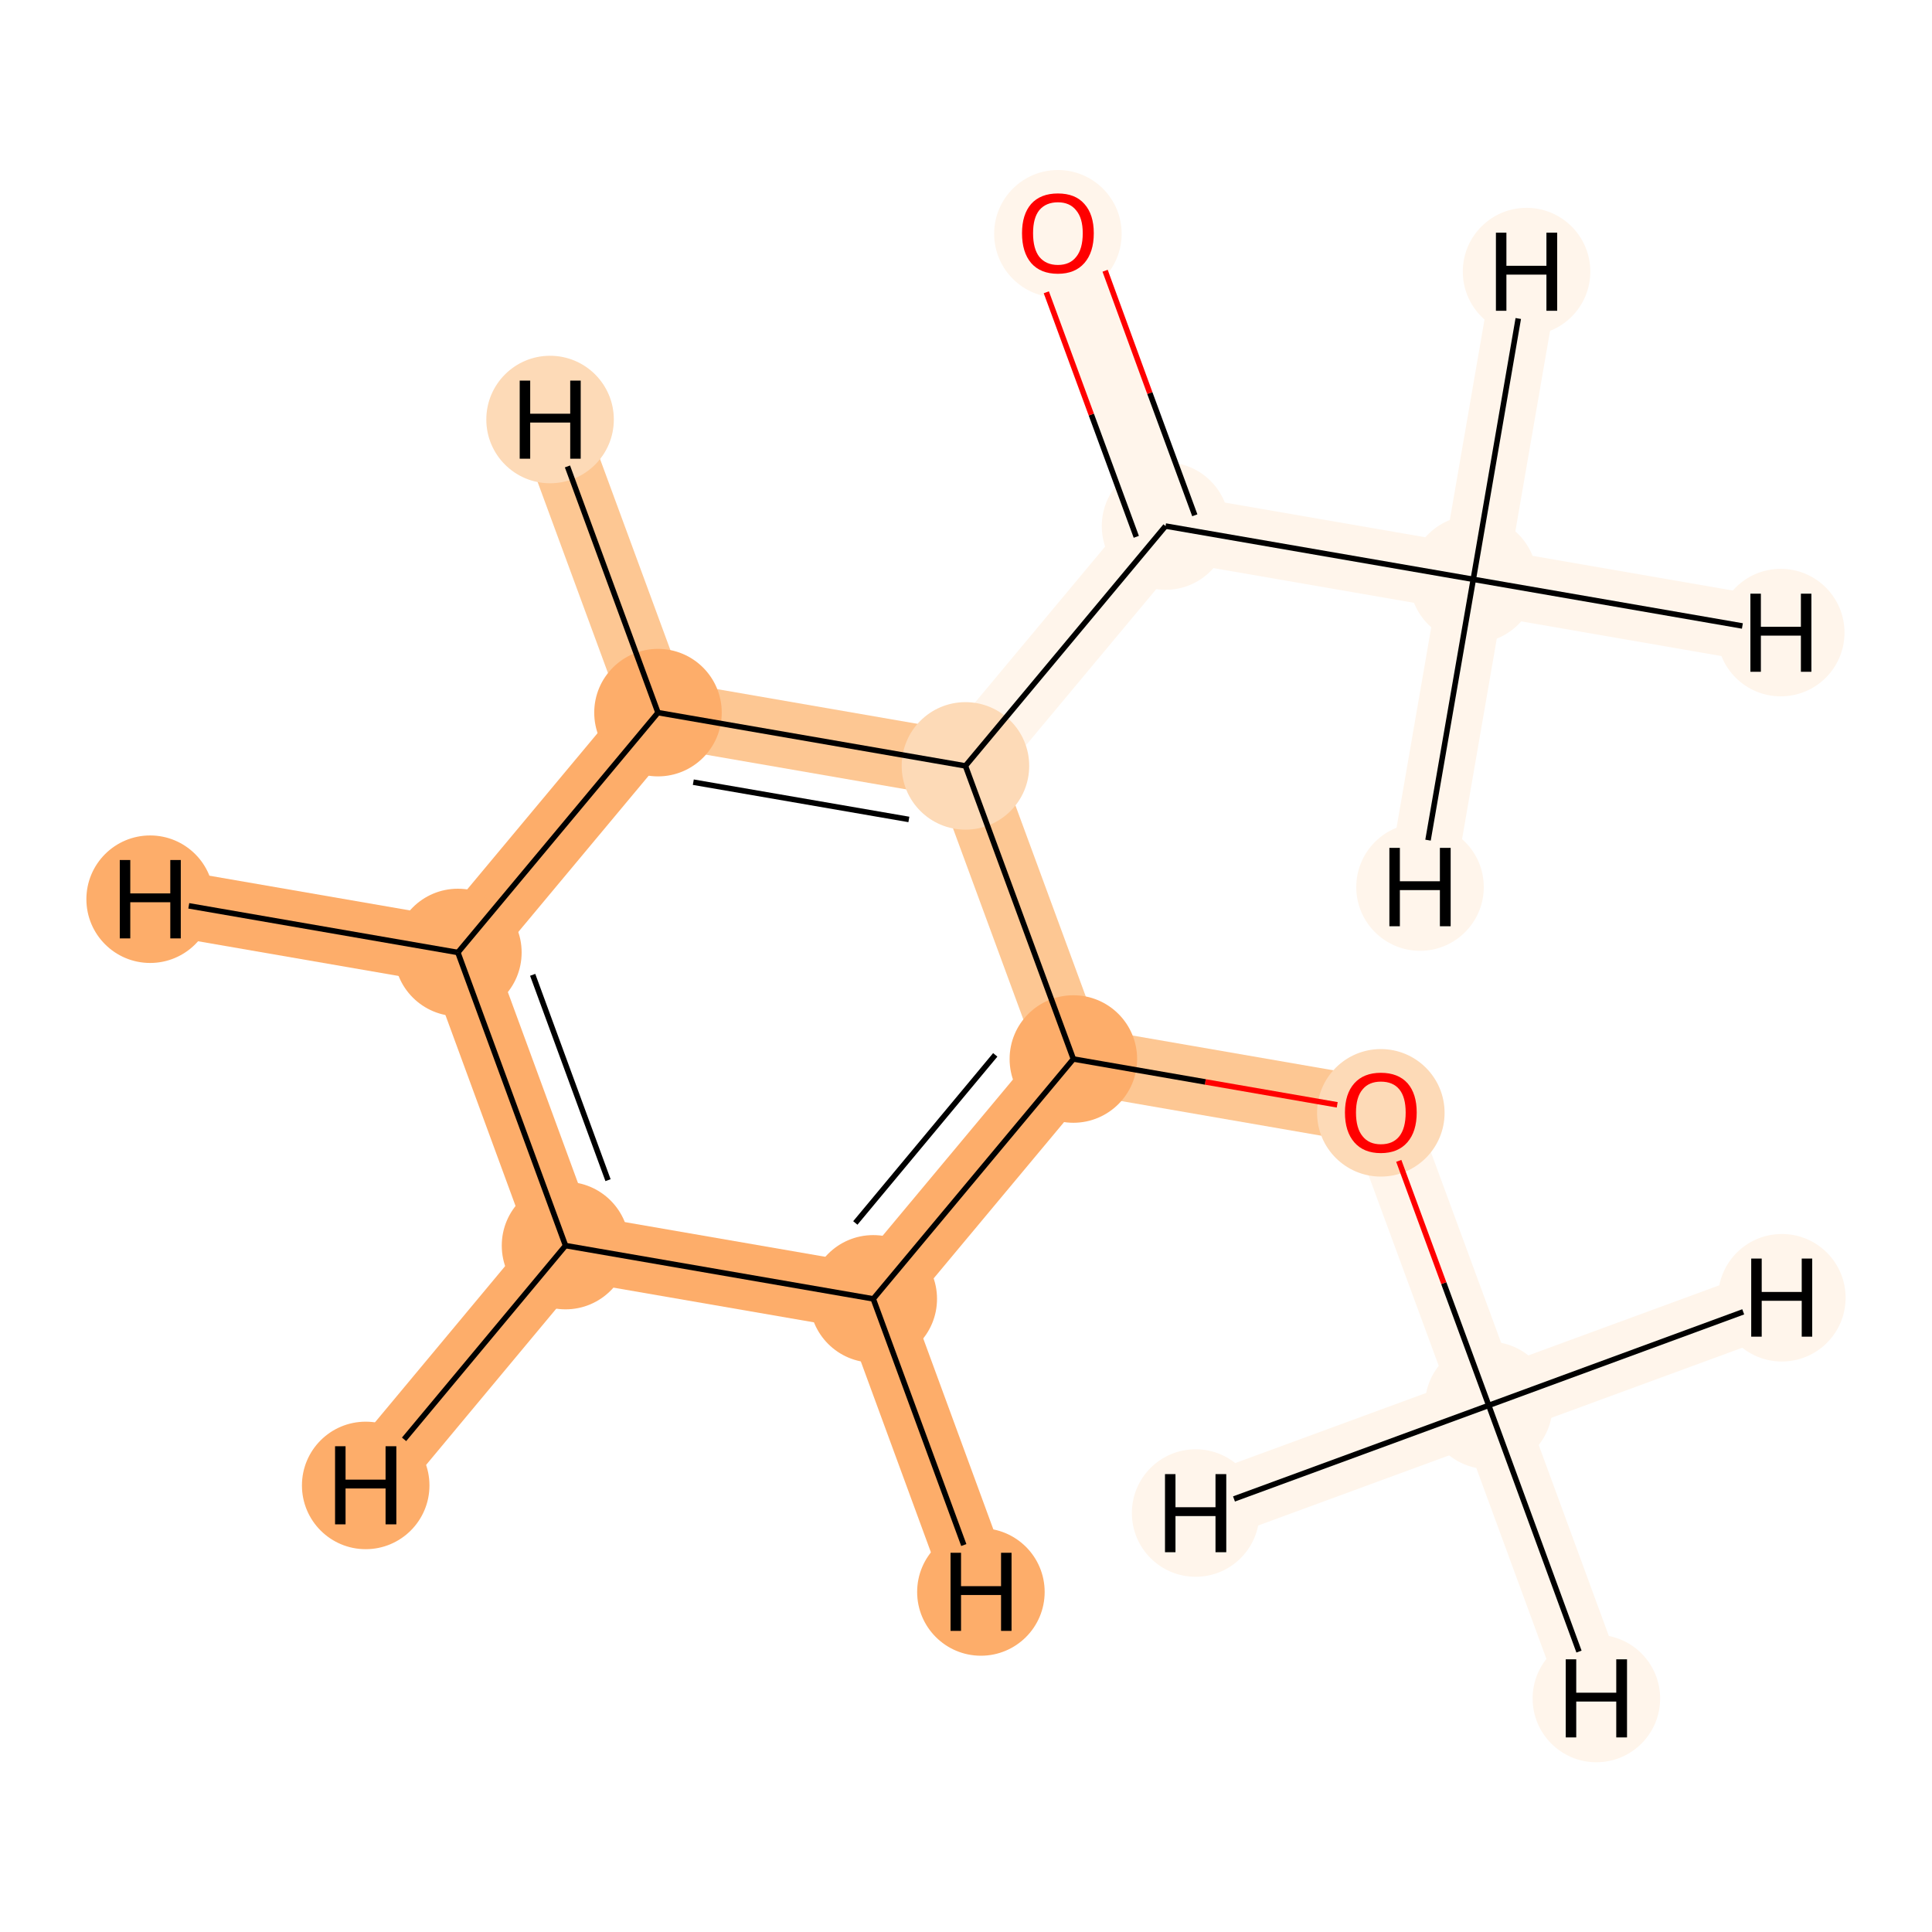 <?xml version='1.0' encoding='iso-8859-1'?>
<svg version='1.1' baseProfile='full'
              xmlns='http://www.w3.org/2000/svg'
                      xmlns:rdkit='http://www.rdkit.org/xml'
                      xmlns:xlink='http://www.w3.org/1999/xlink'
                  xml:space='preserve'
width='700px' height='700px' viewBox='0 0 700 700'>
<!-- END OF HEADER -->
<rect style='opacity:1.0;fill:#FFFFFF;stroke:none' width='700.0' height='700.0' x='0.0' y='0.0'> </rect>
<path d='M 539.4,509.2 L 500.3,403.0' style='fill:none;fill-rule:evenodd;stroke:#FFF5EB;stroke-width:24.1px;stroke-linecap:butt;stroke-linejoin:miter;stroke-opacity:1' />
<path d='M 539.4,509.2 L 578.4,615.4' style='fill:none;fill-rule:evenodd;stroke:#FFF5EB;stroke-width:24.1px;stroke-linecap:butt;stroke-linejoin:miter;stroke-opacity:1' />
<path d='M 539.4,509.2 L 645.6,470.2' style='fill:none;fill-rule:evenodd;stroke:#FFF5EB;stroke-width:24.1px;stroke-linecap:butt;stroke-linejoin:miter;stroke-opacity:1' />
<path d='M 539.4,509.2 L 433.2,548.2' style='fill:none;fill-rule:evenodd;stroke:#FFF5EB;stroke-width:24.1px;stroke-linecap:butt;stroke-linejoin:miter;stroke-opacity:1' />
<path d='M 500.3,403.0 L 388.9,383.7' style='fill:none;fill-rule:evenodd;stroke:#FDC793;stroke-width:24.1px;stroke-linecap:butt;stroke-linejoin:miter;stroke-opacity:1' />
<path d='M 388.9,383.7 L 316.4,470.6' style='fill:none;fill-rule:evenodd;stroke:#FDAD6A;stroke-width:24.1px;stroke-linecap:butt;stroke-linejoin:miter;stroke-opacity:1' />
<path d='M 388.9,383.7 L 349.8,277.5' style='fill:none;fill-rule:evenodd;stroke:#FDC793;stroke-width:24.1px;stroke-linecap:butt;stroke-linejoin:miter;stroke-opacity:1' />
<path d='M 316.4,470.6 L 204.9,451.3' style='fill:none;fill-rule:evenodd;stroke:#FDAD6A;stroke-width:24.1px;stroke-linecap:butt;stroke-linejoin:miter;stroke-opacity:1' />
<path d='M 316.4,470.6 L 355.4,576.8' style='fill:none;fill-rule:evenodd;stroke:#FDAD6A;stroke-width:24.1px;stroke-linecap:butt;stroke-linejoin:miter;stroke-opacity:1' />
<path d='M 204.9,451.3 L 165.9,345.1' style='fill:none;fill-rule:evenodd;stroke:#FDAD6A;stroke-width:24.1px;stroke-linecap:butt;stroke-linejoin:miter;stroke-opacity:1' />
<path d='M 204.9,451.3 L 132.5,538.2' style='fill:none;fill-rule:evenodd;stroke:#FDAD6A;stroke-width:24.1px;stroke-linecap:butt;stroke-linejoin:miter;stroke-opacity:1' />
<path d='M 165.9,345.1 L 238.4,258.2' style='fill:none;fill-rule:evenodd;stroke:#FDAD6A;stroke-width:24.1px;stroke-linecap:butt;stroke-linejoin:miter;stroke-opacity:1' />
<path d='M 165.9,345.1 L 54.4,325.8' style='fill:none;fill-rule:evenodd;stroke:#FDAD6A;stroke-width:24.1px;stroke-linecap:butt;stroke-linejoin:miter;stroke-opacity:1' />
<path d='M 238.4,258.2 L 349.8,277.5' style='fill:none;fill-rule:evenodd;stroke:#FDC793;stroke-width:24.1px;stroke-linecap:butt;stroke-linejoin:miter;stroke-opacity:1' />
<path d='M 238.4,258.2 L 199.3,152.0' style='fill:none;fill-rule:evenodd;stroke:#FDC793;stroke-width:24.1px;stroke-linecap:butt;stroke-linejoin:miter;stroke-opacity:1' />
<path d='M 349.8,277.5 L 422.3,190.6' style='fill:none;fill-rule:evenodd;stroke:#FFF5EB;stroke-width:24.1px;stroke-linecap:butt;stroke-linejoin:miter;stroke-opacity:1' />
<path d='M 422.3,190.6 L 383.3,84.4' style='fill:none;fill-rule:evenodd;stroke:#FFF5EB;stroke-width:24.1px;stroke-linecap:butt;stroke-linejoin:miter;stroke-opacity:1' />
<path d='M 422.3,190.6 L 533.8,209.9' style='fill:none;fill-rule:evenodd;stroke:#FFF5EB;stroke-width:24.1px;stroke-linecap:butt;stroke-linejoin:miter;stroke-opacity:1' />
<path d='M 533.8,209.9 L 645.2,229.2' style='fill:none;fill-rule:evenodd;stroke:#FFF5EB;stroke-width:24.1px;stroke-linecap:butt;stroke-linejoin:miter;stroke-opacity:1' />
<path d='M 533.8,209.9 L 553.1,98.4' style='fill:none;fill-rule:evenodd;stroke:#FFF5EB;stroke-width:24.1px;stroke-linecap:butt;stroke-linejoin:miter;stroke-opacity:1' />
<path d='M 533.8,209.9 L 514.5,321.4' style='fill:none;fill-rule:evenodd;stroke:#FFF5EB;stroke-width:24.1px;stroke-linecap:butt;stroke-linejoin:miter;stroke-opacity:1' />
<ellipse cx='539.4' cy='509.2' rx='22.6' ry='22.6'  style='fill:#FFF5EB;fill-rule:evenodd;stroke:#FFF5EB;stroke-width:1.0px;stroke-linecap:butt;stroke-linejoin:miter;stroke-opacity:1' />
<ellipse cx='500.3' cy='403.2' rx='22.6' ry='22.6'  style='fill:#FDDAB7;fill-rule:evenodd;stroke:#FDDAB7;stroke-width:1.0px;stroke-linecap:butt;stroke-linejoin:miter;stroke-opacity:1' />
<ellipse cx='388.9' cy='383.7' rx='22.6' ry='22.6'  style='fill:#FDAD6A;fill-rule:evenodd;stroke:#FDAD6A;stroke-width:1.0px;stroke-linecap:butt;stroke-linejoin:miter;stroke-opacity:1' />
<ellipse cx='316.4' cy='470.6' rx='22.6' ry='22.6'  style='fill:#FDAD6A;fill-rule:evenodd;stroke:#FDAD6A;stroke-width:1.0px;stroke-linecap:butt;stroke-linejoin:miter;stroke-opacity:1' />
<ellipse cx='204.9' cy='451.3' rx='22.6' ry='22.6'  style='fill:#FDAD6A;fill-rule:evenodd;stroke:#FDAD6A;stroke-width:1.0px;stroke-linecap:butt;stroke-linejoin:miter;stroke-opacity:1' />
<ellipse cx='165.9' cy='345.1' rx='22.6' ry='22.6'  style='fill:#FDAD6A;fill-rule:evenodd;stroke:#FDAD6A;stroke-width:1.0px;stroke-linecap:butt;stroke-linejoin:miter;stroke-opacity:1' />
<ellipse cx='238.4' cy='258.2' rx='22.6' ry='22.6'  style='fill:#FDAD6A;fill-rule:evenodd;stroke:#FDAD6A;stroke-width:1.0px;stroke-linecap:butt;stroke-linejoin:miter;stroke-opacity:1' />
<ellipse cx='349.8' cy='277.5' rx='22.6' ry='22.6'  style='fill:#FDDAB7;fill-rule:evenodd;stroke:#FDDAB7;stroke-width:1.0px;stroke-linecap:butt;stroke-linejoin:miter;stroke-opacity:1' />
<ellipse cx='422.3' cy='190.6' rx='22.6' ry='22.6'  style='fill:#FFF5EB;fill-rule:evenodd;stroke:#FFF5EB;stroke-width:1.0px;stroke-linecap:butt;stroke-linejoin:miter;stroke-opacity:1' />
<ellipse cx='383.3' cy='84.7' rx='22.6' ry='22.6'  style='fill:#FFF5EB;fill-rule:evenodd;stroke:#FFF5EB;stroke-width:1.0px;stroke-linecap:butt;stroke-linejoin:miter;stroke-opacity:1' />
<ellipse cx='533.8' cy='209.9' rx='22.6' ry='22.6'  style='fill:#FFF5EB;fill-rule:evenodd;stroke:#FFF5EB;stroke-width:1.0px;stroke-linecap:butt;stroke-linejoin:miter;stroke-opacity:1' />
<ellipse cx='578.4' cy='615.4' rx='22.6' ry='22.6'  style='fill:#FFF5EB;fill-rule:evenodd;stroke:#FFF5EB;stroke-width:1.0px;stroke-linecap:butt;stroke-linejoin:miter;stroke-opacity:1' />
<ellipse cx='645.6' cy='470.2' rx='22.6' ry='22.6'  style='fill:#FFF5EB;fill-rule:evenodd;stroke:#FFF5EB;stroke-width:1.0px;stroke-linecap:butt;stroke-linejoin:miter;stroke-opacity:1' />
<ellipse cx='433.2' cy='548.2' rx='22.6' ry='22.6'  style='fill:#FFF5EB;fill-rule:evenodd;stroke:#FFF5EB;stroke-width:1.0px;stroke-linecap:butt;stroke-linejoin:miter;stroke-opacity:1' />
<ellipse cx='355.4' cy='576.8' rx='22.6' ry='22.6'  style='fill:#FDAD6A;fill-rule:evenodd;stroke:#FDAD6A;stroke-width:1.0px;stroke-linecap:butt;stroke-linejoin:miter;stroke-opacity:1' />
<ellipse cx='132.5' cy='538.2' rx='22.6' ry='22.6'  style='fill:#FDAD6A;fill-rule:evenodd;stroke:#FDAD6A;stroke-width:1.0px;stroke-linecap:butt;stroke-linejoin:miter;stroke-opacity:1' />
<ellipse cx='54.4' cy='325.8' rx='22.6' ry='22.6'  style='fill:#FDAD6A;fill-rule:evenodd;stroke:#FDAD6A;stroke-width:1.0px;stroke-linecap:butt;stroke-linejoin:miter;stroke-opacity:1' />
<ellipse cx='199.3' cy='152.0' rx='22.6' ry='22.6'  style='fill:#FDDAB7;fill-rule:evenodd;stroke:#FDDAB7;stroke-width:1.0px;stroke-linecap:butt;stroke-linejoin:miter;stroke-opacity:1' />
<ellipse cx='645.2' cy='229.2' rx='22.6' ry='22.6'  style='fill:#FFF5EB;fill-rule:evenodd;stroke:#FFF5EB;stroke-width:1.0px;stroke-linecap:butt;stroke-linejoin:miter;stroke-opacity:1' />
<ellipse cx='553.1' cy='98.4' rx='22.6' ry='22.6'  style='fill:#FFF5EB;fill-rule:evenodd;stroke:#FFF5EB;stroke-width:1.0px;stroke-linecap:butt;stroke-linejoin:miter;stroke-opacity:1' />
<ellipse cx='514.5' cy='321.4' rx='22.6' ry='22.6'  style='fill:#FFF5EB;fill-rule:evenodd;stroke:#FFF5EB;stroke-width:1.0px;stroke-linecap:butt;stroke-linejoin:miter;stroke-opacity:1' />
<path class='bond-0 atom-0 atom-1' d='M 539.4,509.2 L 523.1,464.9' style='fill:none;fill-rule:evenodd;stroke:#000000;stroke-width:2.0px;stroke-linecap:butt;stroke-linejoin:miter;stroke-opacity:1' />
<path class='bond-0 atom-0 atom-1' d='M 523.1,464.9 L 506.8,420.6' style='fill:none;fill-rule:evenodd;stroke:#FF0000;stroke-width:2.0px;stroke-linecap:butt;stroke-linejoin:miter;stroke-opacity:1' />
<path class='bond-11 atom-0 atom-11' d='M 539.4,509.2 L 572.1,598.4' style='fill:none;fill-rule:evenodd;stroke:#000000;stroke-width:2.0px;stroke-linecap:butt;stroke-linejoin:miter;stroke-opacity:1' />
<path class='bond-12 atom-0 atom-12' d='M 539.4,509.2 L 631.6,475.3' style='fill:none;fill-rule:evenodd;stroke:#000000;stroke-width:2.0px;stroke-linecap:butt;stroke-linejoin:miter;stroke-opacity:1' />
<path class='bond-13 atom-0 atom-13' d='M 539.4,509.2 L 447.1,543.1' style='fill:none;fill-rule:evenodd;stroke:#000000;stroke-width:2.0px;stroke-linecap:butt;stroke-linejoin:miter;stroke-opacity:1' />
<path class='bond-1 atom-1 atom-2' d='M 484.5,400.3 L 436.7,392.0' style='fill:none;fill-rule:evenodd;stroke:#FF0000;stroke-width:2.0px;stroke-linecap:butt;stroke-linejoin:miter;stroke-opacity:1' />
<path class='bond-1 atom-1 atom-2' d='M 436.7,392.0 L 388.9,383.7' style='fill:none;fill-rule:evenodd;stroke:#000000;stroke-width:2.0px;stroke-linecap:butt;stroke-linejoin:miter;stroke-opacity:1' />
<path class='bond-2 atom-2 atom-3' d='M 388.9,383.7 L 316.4,470.6' style='fill:none;fill-rule:evenodd;stroke:#000000;stroke-width:2.0px;stroke-linecap:butt;stroke-linejoin:miter;stroke-opacity:1' />
<path class='bond-2 atom-2 atom-3' d='M 360.6,382.2 L 309.9,443.1' style='fill:none;fill-rule:evenodd;stroke:#000000;stroke-width:2.0px;stroke-linecap:butt;stroke-linejoin:miter;stroke-opacity:1' />
<path class='bond-10 atom-7 atom-2' d='M 349.8,277.5 L 388.9,383.7' style='fill:none;fill-rule:evenodd;stroke:#000000;stroke-width:2.0px;stroke-linecap:butt;stroke-linejoin:miter;stroke-opacity:1' />
<path class='bond-3 atom-3 atom-4' d='M 316.4,470.6 L 204.9,451.3' style='fill:none;fill-rule:evenodd;stroke:#000000;stroke-width:2.0px;stroke-linecap:butt;stroke-linejoin:miter;stroke-opacity:1' />
<path class='bond-14 atom-3 atom-14' d='M 316.4,470.6 L 349.2,559.8' style='fill:none;fill-rule:evenodd;stroke:#000000;stroke-width:2.0px;stroke-linecap:butt;stroke-linejoin:miter;stroke-opacity:1' />
<path class='bond-4 atom-4 atom-5' d='M 204.9,451.3 L 165.9,345.1' style='fill:none;fill-rule:evenodd;stroke:#000000;stroke-width:2.0px;stroke-linecap:butt;stroke-linejoin:miter;stroke-opacity:1' />
<path class='bond-4 atom-4 atom-5' d='M 220.3,427.6 L 193.0,353.2' style='fill:none;fill-rule:evenodd;stroke:#000000;stroke-width:2.0px;stroke-linecap:butt;stroke-linejoin:miter;stroke-opacity:1' />
<path class='bond-15 atom-4 atom-15' d='M 204.9,451.3 L 146.4,521.5' style='fill:none;fill-rule:evenodd;stroke:#000000;stroke-width:2.0px;stroke-linecap:butt;stroke-linejoin:miter;stroke-opacity:1' />
<path class='bond-5 atom-5 atom-6' d='M 165.9,345.1 L 238.4,258.2' style='fill:none;fill-rule:evenodd;stroke:#000000;stroke-width:2.0px;stroke-linecap:butt;stroke-linejoin:miter;stroke-opacity:1' />
<path class='bond-16 atom-5 atom-16' d='M 165.9,345.1 L 68.4,328.2' style='fill:none;fill-rule:evenodd;stroke:#000000;stroke-width:2.0px;stroke-linecap:butt;stroke-linejoin:miter;stroke-opacity:1' />
<path class='bond-6 atom-6 atom-7' d='M 238.4,258.2 L 349.8,277.5' style='fill:none;fill-rule:evenodd;stroke:#000000;stroke-width:2.0px;stroke-linecap:butt;stroke-linejoin:miter;stroke-opacity:1' />
<path class='bond-6 atom-6 atom-7' d='M 251.2,283.4 L 329.3,296.9' style='fill:none;fill-rule:evenodd;stroke:#000000;stroke-width:2.0px;stroke-linecap:butt;stroke-linejoin:miter;stroke-opacity:1' />
<path class='bond-17 atom-6 atom-17' d='M 238.4,258.2 L 205.6,169.0' style='fill:none;fill-rule:evenodd;stroke:#000000;stroke-width:2.0px;stroke-linecap:butt;stroke-linejoin:miter;stroke-opacity:1' />
<path class='bond-7 atom-7 atom-8' d='M 349.8,277.5 L 422.3,190.6' style='fill:none;fill-rule:evenodd;stroke:#000000;stroke-width:2.0px;stroke-linecap:butt;stroke-linejoin:miter;stroke-opacity:1' />
<path class='bond-8 atom-8 atom-9' d='M 432.9,186.7 L 416.6,142.4' style='fill:none;fill-rule:evenodd;stroke:#000000;stroke-width:2.0px;stroke-linecap:butt;stroke-linejoin:miter;stroke-opacity:1' />
<path class='bond-8 atom-8 atom-9' d='M 416.6,142.4 L 400.4,98.1' style='fill:none;fill-rule:evenodd;stroke:#FF0000;stroke-width:2.0px;stroke-linecap:butt;stroke-linejoin:miter;stroke-opacity:1' />
<path class='bond-8 atom-8 atom-9' d='M 411.7,194.5 L 395.4,150.2' style='fill:none;fill-rule:evenodd;stroke:#000000;stroke-width:2.0px;stroke-linecap:butt;stroke-linejoin:miter;stroke-opacity:1' />
<path class='bond-8 atom-8 atom-9' d='M 395.4,150.2 L 379.1,105.9' style='fill:none;fill-rule:evenodd;stroke:#FF0000;stroke-width:2.0px;stroke-linecap:butt;stroke-linejoin:miter;stroke-opacity:1' />
<path class='bond-9 atom-8 atom-10' d='M 422.3,190.6 L 533.8,209.9' style='fill:none;fill-rule:evenodd;stroke:#000000;stroke-width:2.0px;stroke-linecap:butt;stroke-linejoin:miter;stroke-opacity:1' />
<path class='bond-18 atom-10 atom-18' d='M 533.8,209.9 L 631.3,226.8' style='fill:none;fill-rule:evenodd;stroke:#000000;stroke-width:2.0px;stroke-linecap:butt;stroke-linejoin:miter;stroke-opacity:1' />
<path class='bond-19 atom-10 atom-19' d='M 533.8,209.9 L 550.1,115.4' style='fill:none;fill-rule:evenodd;stroke:#000000;stroke-width:2.0px;stroke-linecap:butt;stroke-linejoin:miter;stroke-opacity:1' />
<path class='bond-20 atom-10 atom-20' d='M 533.8,209.9 L 517.4,304.4' style='fill:none;fill-rule:evenodd;stroke:#000000;stroke-width:2.0px;stroke-linecap:butt;stroke-linejoin:miter;stroke-opacity:1' />
<path  class='atom-1' d='M 487.3 403.1
Q 487.3 396.3, 490.7 392.5
Q 494.1 388.7, 500.3 388.7
Q 506.6 388.7, 510.0 392.5
Q 513.3 396.3, 513.3 403.1
Q 513.3 410.0, 509.9 413.9
Q 506.5 417.8, 500.3 417.8
Q 494.1 417.8, 490.7 413.9
Q 487.3 410.0, 487.3 403.1
M 500.3 414.6
Q 504.7 414.6, 507.0 411.7
Q 509.3 408.8, 509.3 403.1
Q 509.3 397.5, 507.0 394.7
Q 504.7 391.9, 500.3 391.9
Q 496.0 391.9, 493.7 394.7
Q 491.3 397.5, 491.3 403.1
Q 491.3 408.8, 493.7 411.7
Q 496.0 414.6, 500.3 414.6
' fill='#FF0000'/>
<path  class='atom-9' d='M 370.3 84.5
Q 370.3 77.7, 373.6 73.9
Q 377.0 70.1, 383.3 70.1
Q 389.6 70.1, 392.9 73.9
Q 396.3 77.7, 396.3 84.5
Q 396.3 91.4, 392.9 95.3
Q 389.5 99.2, 383.3 99.2
Q 377.0 99.2, 373.6 95.3
Q 370.3 91.4, 370.3 84.5
M 383.3 96.0
Q 387.6 96.0, 389.9 93.1
Q 392.3 90.2, 392.3 84.5
Q 392.3 79.0, 389.9 76.2
Q 387.6 73.3, 383.3 73.3
Q 379.0 73.3, 376.6 76.1
Q 374.3 78.9, 374.3 84.5
Q 374.3 90.2, 376.6 93.1
Q 379.0 96.0, 383.3 96.0
' fill='#FF0000'/>
<path  class='atom-11' d='M 567.3 601.2
L 571.1 601.2
L 571.1 613.3
L 585.6 613.3
L 585.6 601.2
L 589.5 601.2
L 589.5 629.5
L 585.6 629.5
L 585.6 616.5
L 571.1 616.5
L 571.1 629.5
L 567.3 629.5
L 567.3 601.2
' fill='#000000'/>
<path  class='atom-12' d='M 634.5 456.0
L 638.3 456.0
L 638.3 468.1
L 652.8 468.1
L 652.8 456.0
L 656.6 456.0
L 656.6 484.3
L 652.8 484.3
L 652.8 471.3
L 638.3 471.3
L 638.3 484.3
L 634.5 484.3
L 634.5 456.0
' fill='#000000'/>
<path  class='atom-13' d='M 422.1 534.1
L 425.9 534.1
L 425.9 546.1
L 440.4 546.1
L 440.4 534.1
L 444.3 534.1
L 444.3 562.4
L 440.4 562.4
L 440.4 549.3
L 425.9 549.3
L 425.9 562.4
L 422.1 562.4
L 422.1 534.1
' fill='#000000'/>
<path  class='atom-14' d='M 344.4 562.6
L 348.2 562.6
L 348.2 574.7
L 362.7 574.7
L 362.7 562.6
L 366.5 562.6
L 366.5 590.9
L 362.7 590.9
L 362.7 577.9
L 348.2 577.9
L 348.2 590.9
L 344.4 590.9
L 344.4 562.6
' fill='#000000'/>
<path  class='atom-15' d='M 121.4 524.0
L 125.2 524.0
L 125.2 536.1
L 139.7 536.1
L 139.7 524.0
L 143.6 524.0
L 143.6 552.3
L 139.7 552.3
L 139.7 539.3
L 125.2 539.3
L 125.2 552.3
L 121.4 552.3
L 121.4 524.0
' fill='#000000'/>
<path  class='atom-16' d='M 43.4 311.6
L 47.2 311.6
L 47.2 323.7
L 61.7 323.7
L 61.7 311.6
L 65.5 311.6
L 65.5 340.0
L 61.7 340.0
L 61.7 326.9
L 47.2 326.9
L 47.2 340.0
L 43.4 340.0
L 43.4 311.6
' fill='#000000'/>
<path  class='atom-17' d='M 188.3 137.9
L 192.1 137.9
L 192.1 149.9
L 206.6 149.9
L 206.6 137.9
L 210.4 137.9
L 210.4 166.2
L 206.6 166.2
L 206.6 153.1
L 192.1 153.1
L 192.1 166.2
L 188.3 166.2
L 188.3 137.9
' fill='#000000'/>
<path  class='atom-18' d='M 634.2 215.1
L 638.0 215.1
L 638.0 227.1
L 652.5 227.1
L 652.5 215.1
L 656.3 215.1
L 656.3 243.4
L 652.5 243.4
L 652.5 230.3
L 638.0 230.3
L 638.0 243.4
L 634.2 243.4
L 634.2 215.1
' fill='#000000'/>
<path  class='atom-19' d='M 542.0 84.3
L 545.8 84.3
L 545.8 96.3
L 560.3 96.3
L 560.3 84.3
L 564.2 84.3
L 564.2 112.6
L 560.3 112.6
L 560.3 99.5
L 545.8 99.5
L 545.8 112.6
L 542.0 112.6
L 542.0 84.3
' fill='#000000'/>
<path  class='atom-20' d='M 503.4 307.2
L 507.2 307.2
L 507.2 319.3
L 521.7 319.3
L 521.7 307.2
L 525.6 307.2
L 525.6 335.6
L 521.7 335.6
L 521.7 322.5
L 507.2 322.5
L 507.2 335.6
L 503.4 335.6
L 503.4 307.2
' fill='#000000'/>
</svg>
